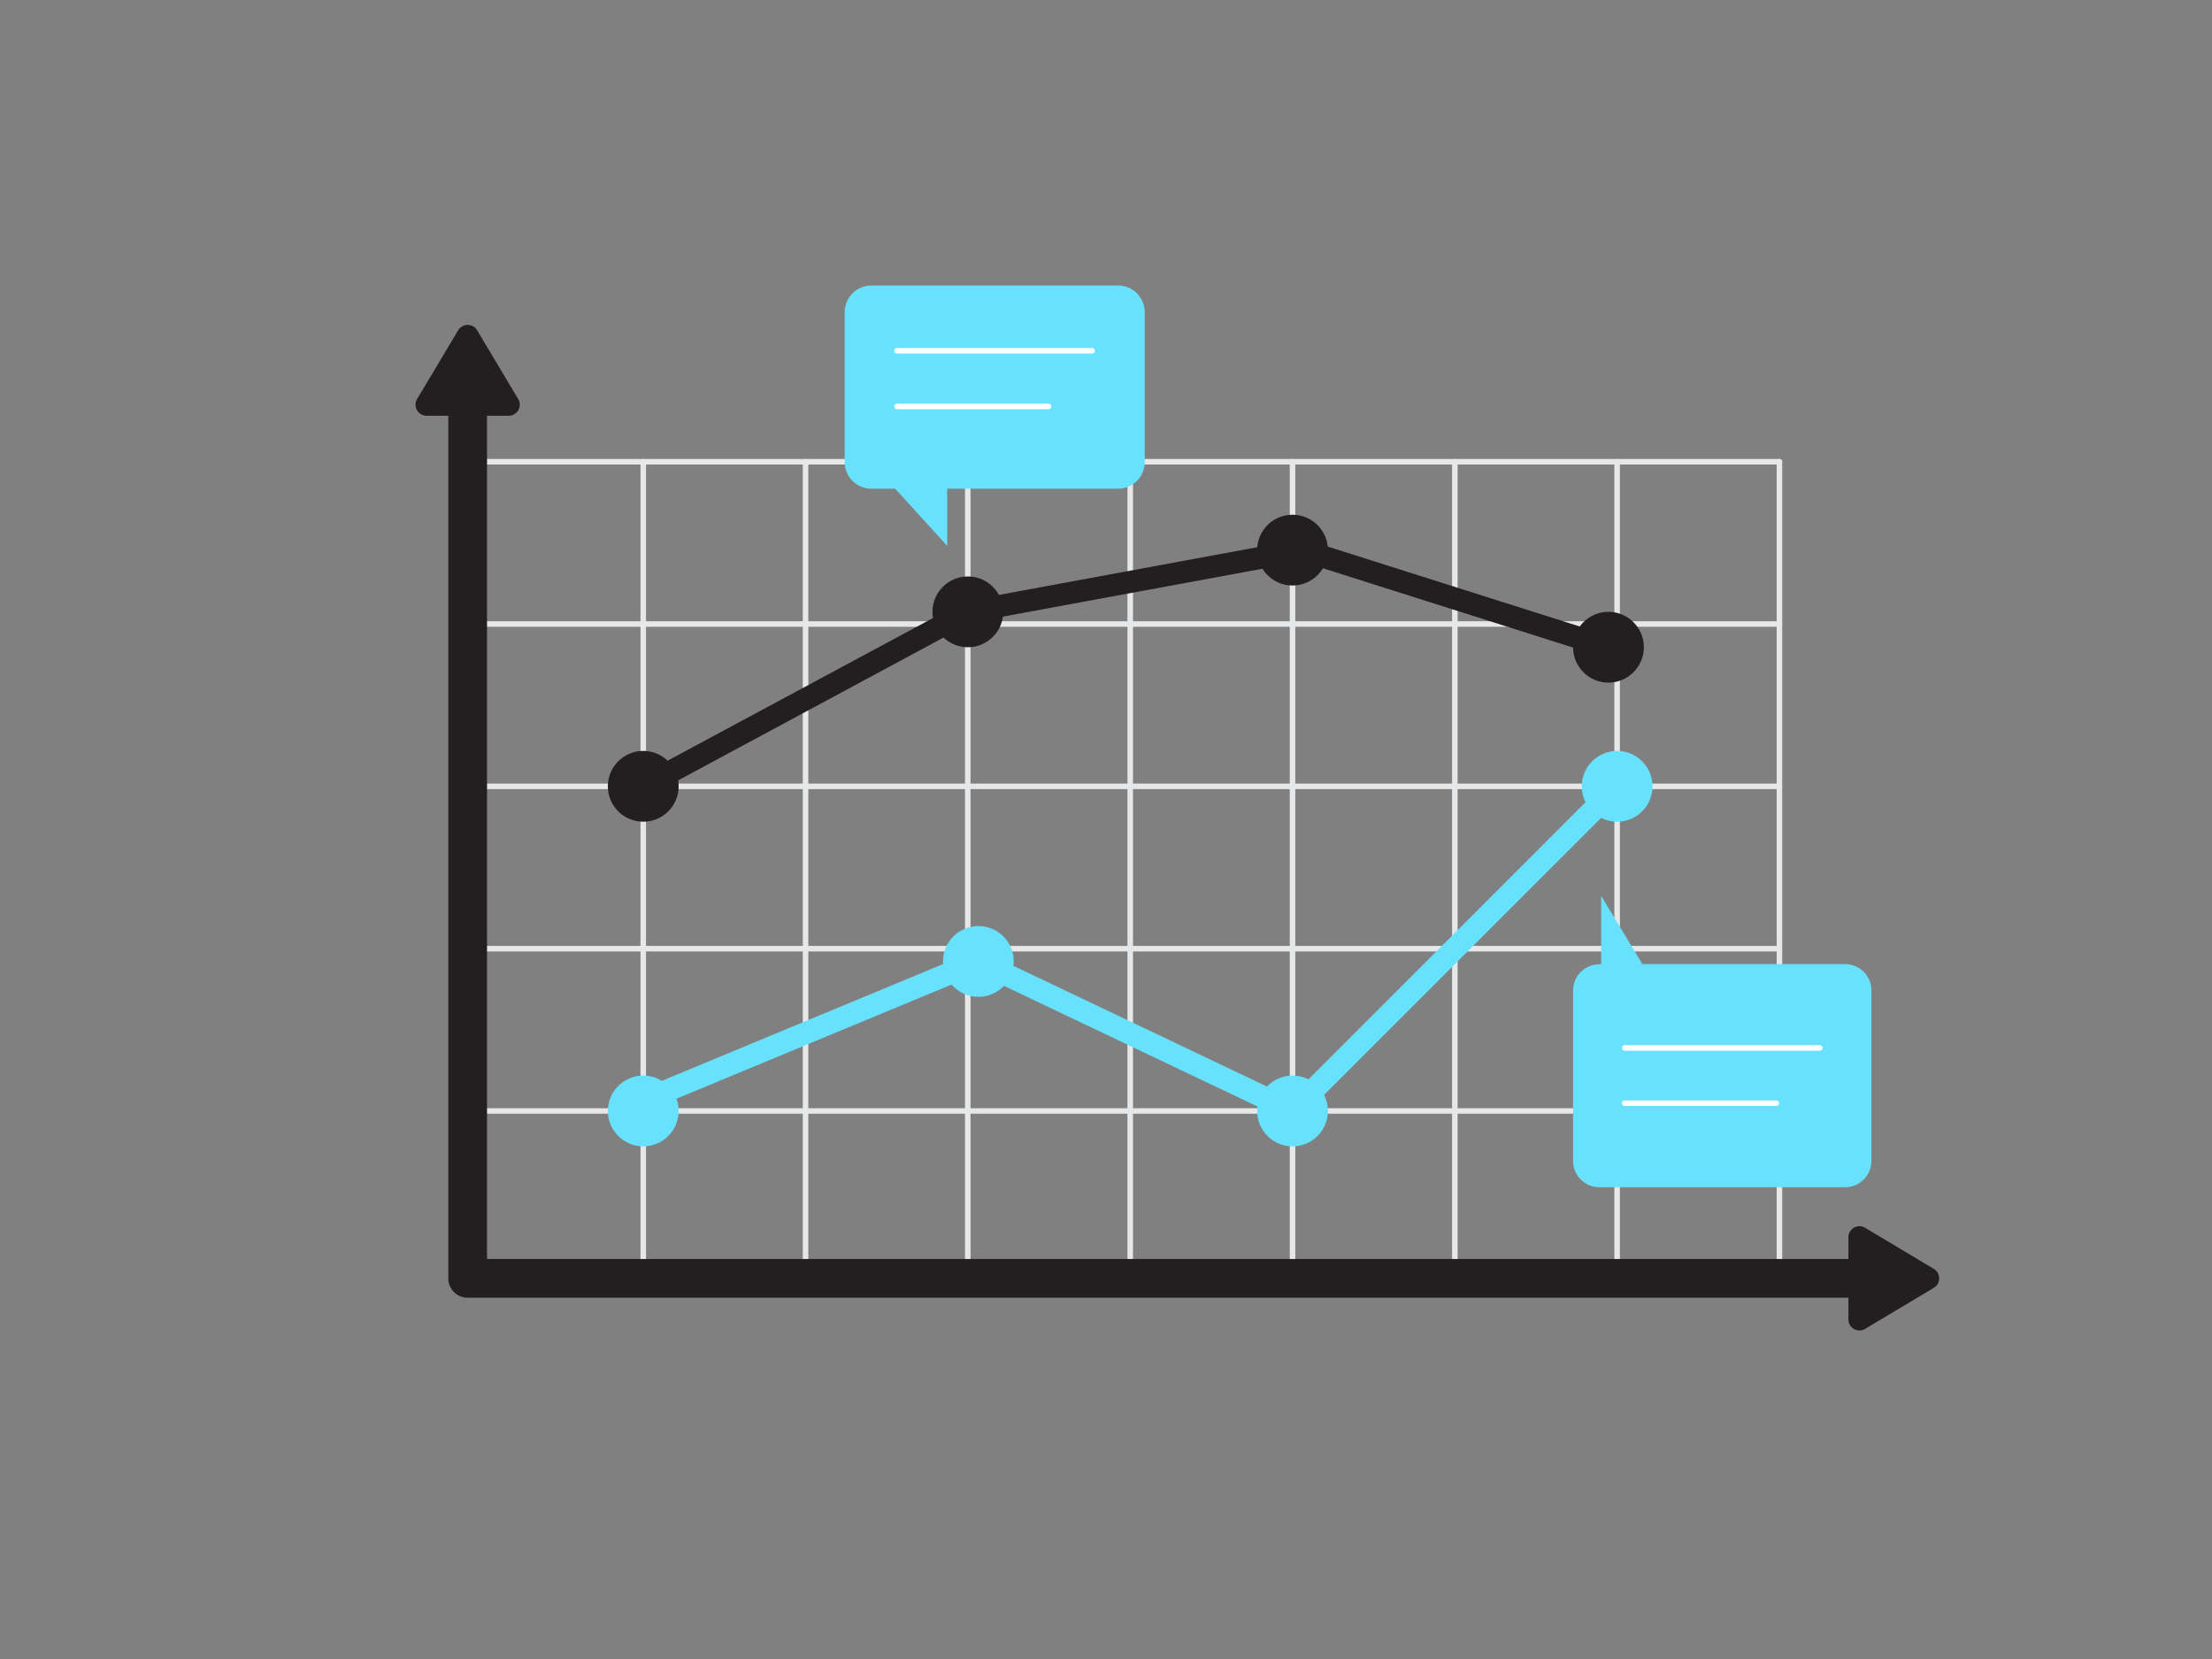 <svg xmlns="http://www.w3.org/2000/svg" viewBox="0 0 400 300"><rect x="0" y="0" width="400" height="300" fill="#808080" stroke="none"/><g id="_509_graphic_flatline" data-name="#509_graphic_flatline"><path d="M116.32,232.59a.5.5,0,0,1-.5-.5V83.49a.5.5,0,0,1,1,0v148.6A.5.5,0,0,1,116.32,232.59Z" fill="#e6e7e8"/><path d="M145.67,232.59a.51.51,0,0,1-.5-.5V83.49a.5.5,0,0,1,.5-.5.5.5,0,0,1,.5.5v148.6A.5.5,0,0,1,145.67,232.59Z" fill="#e6e7e8"/><path d="M175,232.59a.51.51,0,0,1-.5-.5V83.49a.5.5,0,0,1,.5-.5.5.5,0,0,1,.5.5v148.6A.5.5,0,0,1,175,232.59Z" fill="#e6e7e8"/><path d="M204.38,232.59a.5.5,0,0,1-.5-.5V83.49a.5.5,0,0,1,.5-.5.5.5,0,0,1,.5.5v148.6A.51.51,0,0,1,204.38,232.59Z" fill="#e6e7e8"/><path d="M233.73,232.59a.5.5,0,0,1-.5-.5V83.49a.5.5,0,0,1,.5-.5.5.5,0,0,1,.5.5v148.6A.51.51,0,0,1,233.73,232.59Z" fill="#e6e7e8"/><path d="M263.08,232.59a.5.5,0,0,1-.5-.5V83.49a.5.5,0,0,1,1,0v148.6A.5.5,0,0,1,263.08,232.59Z" fill="#e6e7e8"/><path d="M292.43,232.59a.51.51,0,0,1-.5-.5V83.49a.5.5,0,0,1,.5-.5.5.5,0,0,1,.5.5v148.6A.5.5,0,0,1,292.43,232.59Z" fill="#e6e7e8"/><path d="M321.78,232.59a.51.51,0,0,1-.5-.5V83.49a.5.5,0,0,1,.5-.5.5.5,0,0,1,.5.5v148.6A.5.5,0,0,1,321.78,232.59Z" fill="#e6e7e8"/><path d="M321.78,84H84.57a.5.5,0,0,1,0-1H321.78a.5.5,0,0,1,0,1Z" fill="#e6e7e8"/><path d="M321.78,113.34H84.57a.5.5,0,0,1-.5-.5.5.5,0,0,1,.5-.5H321.78a.5.5,0,0,1,.5.5A.5.5,0,0,1,321.78,113.34Z" fill="#e6e7e8"/><path d="M321.78,142.7H84.57a.5.5,0,0,1-.5-.5.5.5,0,0,1,.5-.5H321.78a.5.5,0,0,1,.5.5A.5.5,0,0,1,321.78,142.7Z" fill="#e6e7e8"/><path d="M321.78,172.05H84.57a.5.5,0,0,1-.5-.5.5.5,0,0,1,.5-.5H321.78a.5.5,0,0,1,.5.5A.5.5,0,0,1,321.78,172.05Z" fill="#e6e7e8"/><path d="M321.78,201.4H84.57a.5.5,0,0,1-.5-.5.5.5,0,0,1,.5-.5H321.78a.5.5,0,0,1,.5.5A.5.5,0,0,1,321.78,201.4Z" fill="#e6e7e8"/><path d="M321.78,230.75H84.57a.5.5,0,0,1,0-1H321.78a.5.5,0,0,1,0,1Z" fill="#e6e7e8"/><path d="M340.19,234.67H84.57a3.5,3.5,0,0,1-3.5-3.5v-161a3.5,3.5,0,0,1,7,0V227.67H340.19a3.5,3.5,0,0,1,0,7Z" fill="#231f20"/><circle cx="116.32" cy="200.9" r="6.4" fill="#68e1fd"/><circle cx="176.92" cy="173.86" r="6.4" fill="#68e1fd"/><circle cx="175.02" cy="110.64" r="6.4" fill="#231f20"/><circle cx="233.73" cy="99.48" r="6.4" fill="#231f20"/><circle cx="290.86" cy="117.04" r="6.4" fill="#231f20"/><circle cx="116.32" cy="142.19" r="6.4" fill="#231f20"/><circle cx="233.73" cy="200.9" r="6.4" fill="#68e1fd"/><circle cx="292.43" cy="142.19" r="6.4" fill="#68e1fd"/><path d="M233.73,202.9a2,2,0,0,1-.86-.2l-56-26.65-62.81,26.06a2,2,0,1,1-1.53-3.69L176.15,172a2,2,0,0,1,1.63.05l55.53,26.43L291,140.78a2,2,0,1,1,2.83,2.83l-58.71,58.7A2,2,0,0,1,233.73,202.9Z" fill="#68e1fd"/><path d="M116.32,144.2a2,2,0,0,1-.95-3.77l58.71-31.55a2,2,0,0,1,.58-.2l60.46-11.16a2,2,0,0,1,1,.06l55.38,17.56a2,2,0,1,1-1.21,3.81l-54.91-17.41-59.65,11L117.27,144A2,2,0,0,1,116.32,144.2Z" fill="#231f20"/><path d="M91.92,75.18H77.21a2,2,0,0,1-1.75-3.08l7.36-12.32a2,2,0,0,1,3.49,0L93.67,72.1A2,2,0,0,1,91.92,75.18Z" fill="#231f20"/><path d="M334.25,238.53V223.81a2,2,0,0,1,3.08-1.75l12.31,7.36a2,2,0,0,1,0,3.49l-12.31,7.36A2,2,0,0,1,334.25,238.53Z" fill="#231f20"/><path d="M202.14,51.63H157.56a4.82,4.82,0,0,0-4.81,4.81V83.55a4.82,4.82,0,0,0,4.81,4.82h4.31l9.42,10.35V88.37h30.85A4.81,4.81,0,0,0,207,83.55V56.44A4.81,4.81,0,0,0,202.14,51.63Z" fill="#68e1fd"/><path d="M333.65,174.34H297L289.54,162v12.37h-.32a4.76,4.76,0,0,0-4.76,4.76v30.81a4.76,4.76,0,0,0,4.76,4.75h44.43a4.76,4.76,0,0,0,4.76-4.75V179.1A4.76,4.76,0,0,0,333.65,174.34Z" fill="#68e1fd"/><path d="M197.5,63.93H162.21a.5.5,0,0,1-.5-.5.5.5,0,0,1,.5-.5H197.5a.5.5,0,0,1,.5.5A.51.51,0,0,1,197.5,63.93Z" fill="#fff"/><path d="M189.61,74h-27.4a.5.5,0,0,1,0-1h27.4a.5.5,0,0,1,0,1Z" fill="#fff"/><path d="M329.08,190H293.79a.51.51,0,0,1-.5-.5.5.5,0,0,1,.5-.5h35.29a.5.5,0,0,1,.5.5A.5.5,0,0,1,329.08,190Z" fill="#fff"/><path d="M321.2,200H293.79a.51.51,0,0,1-.5-.5.5.5,0,0,1,.5-.5H321.2a.5.5,0,0,1,.5.5A.51.51,0,0,1,321.2,200Z" fill="#fff"/></g></svg>